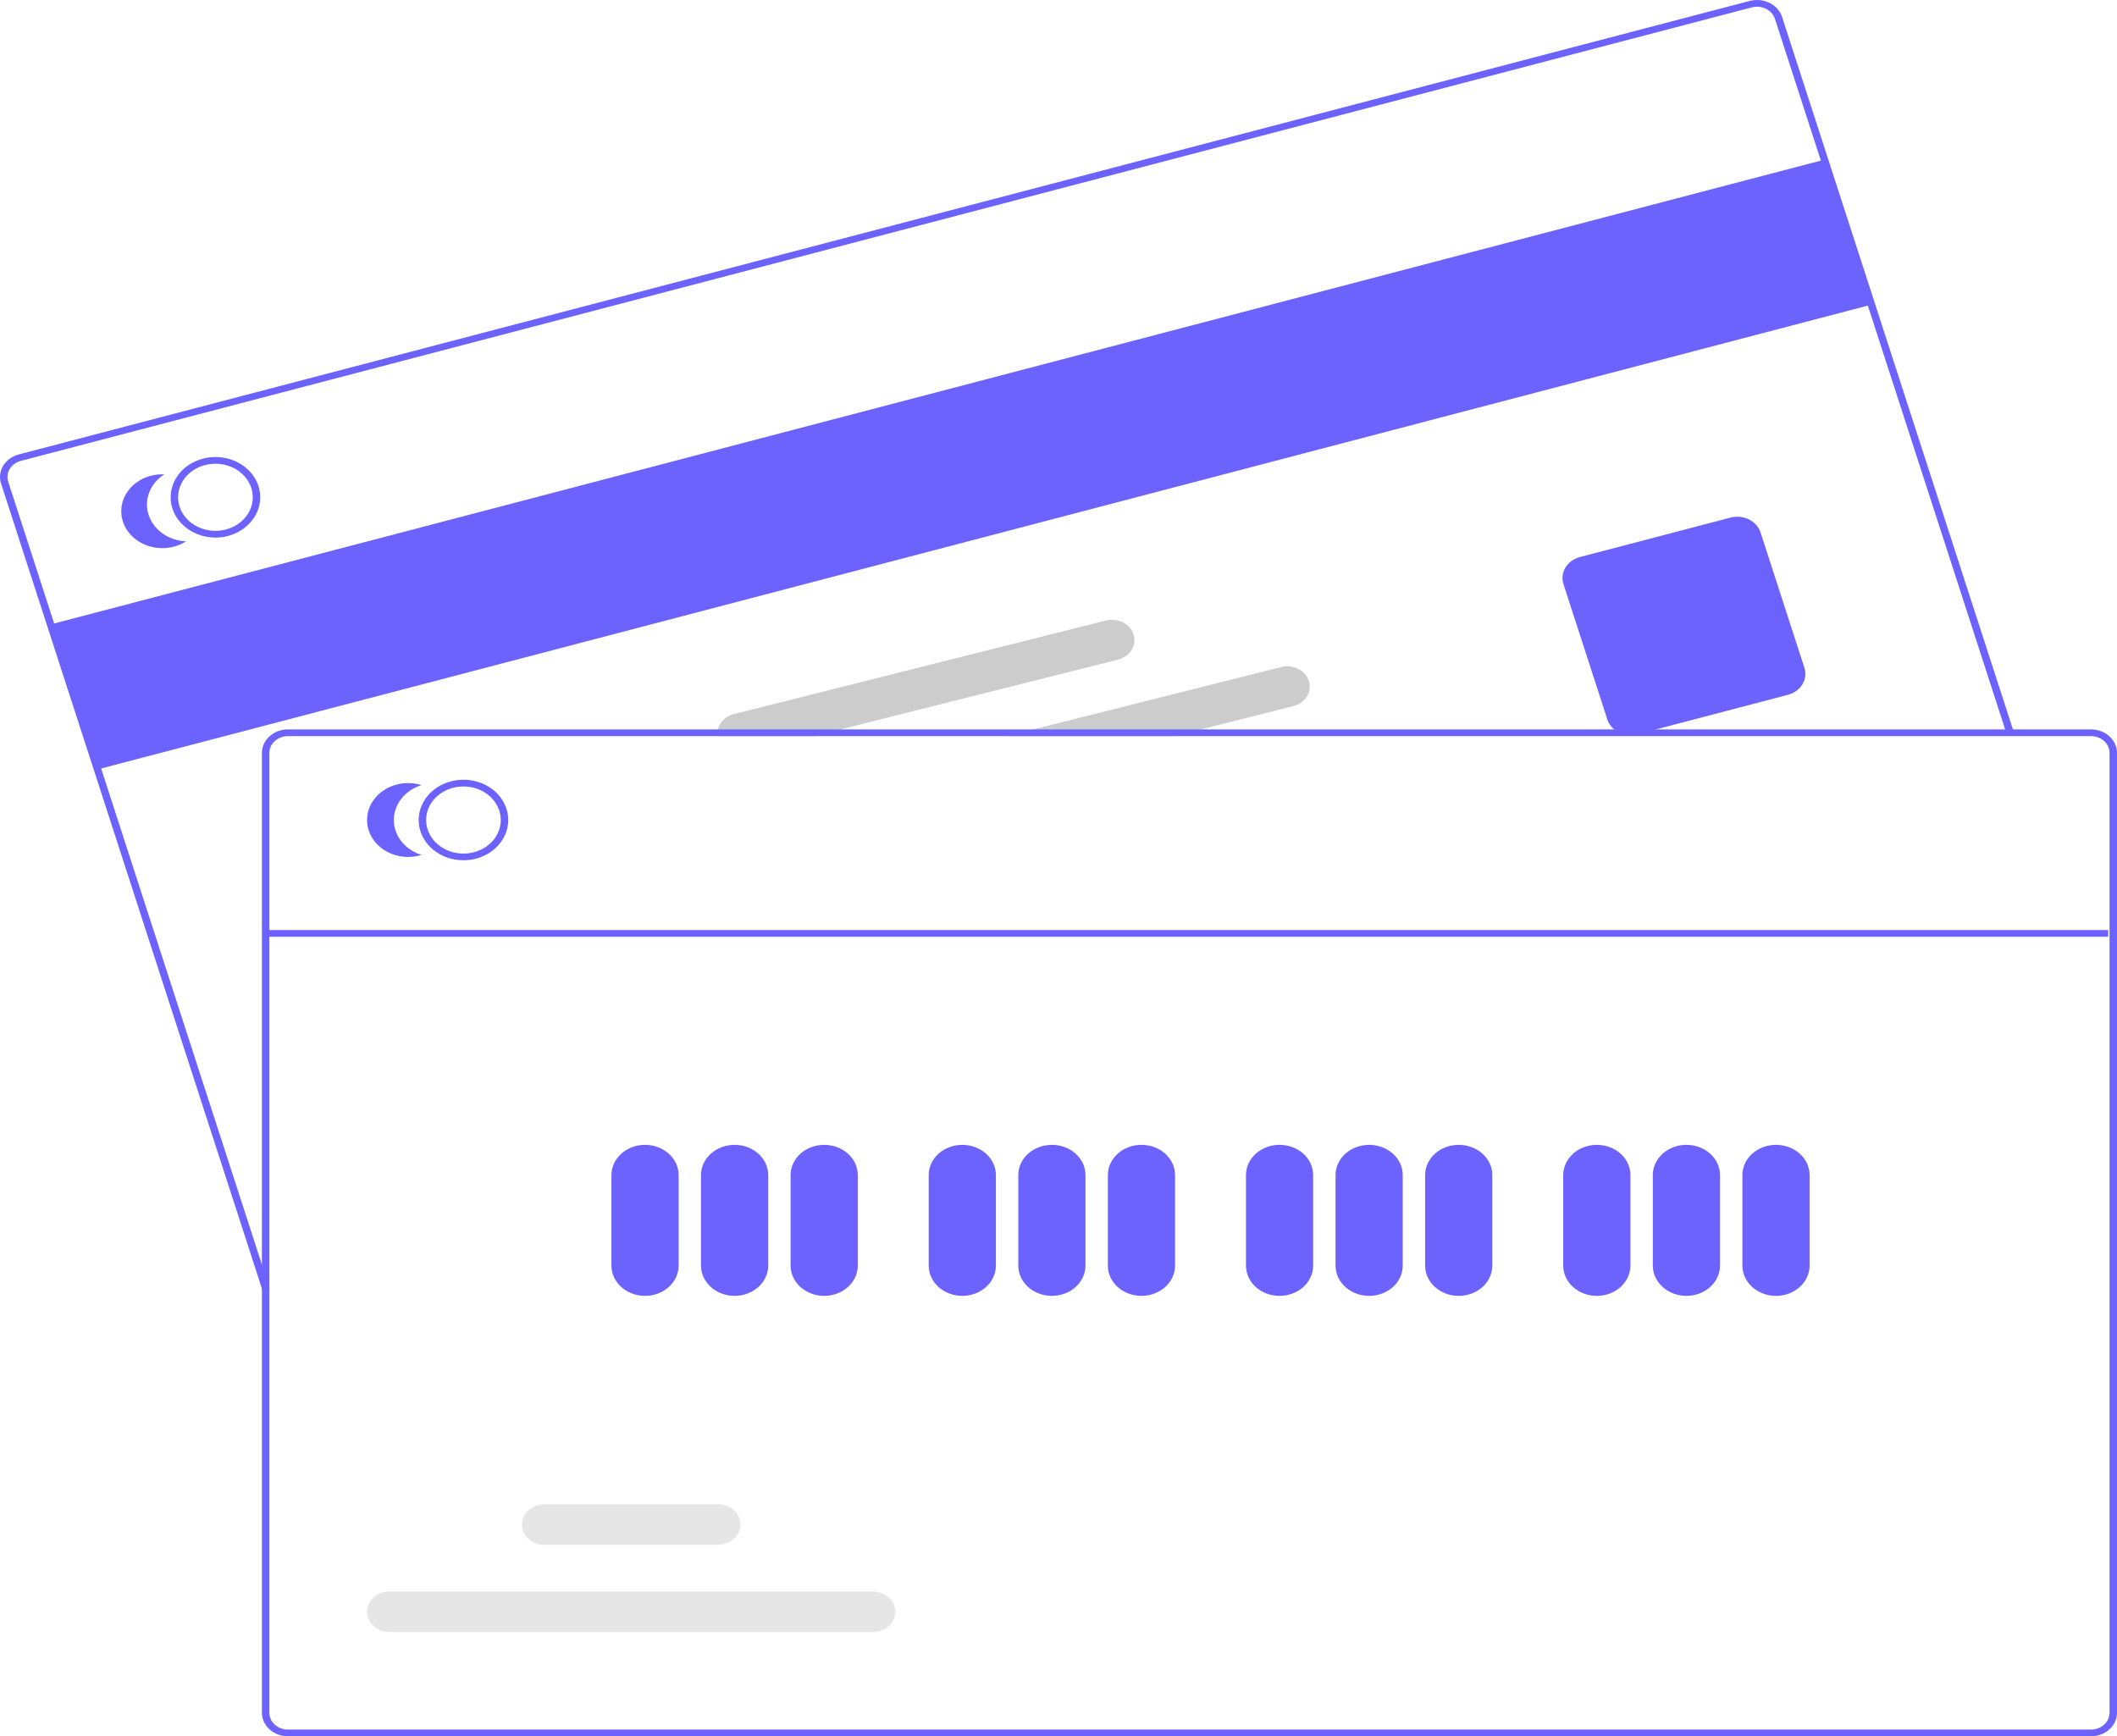 <svg width="278" height="228" viewBox="0 0 278 228" fill="none" xmlns="http://www.w3.org/2000/svg">
<g clip-path="url(#clip0_11_613)">
<path d="M239.582 20.965L6.642 81.992L12.812 101.034L245.752 40.006L239.582 20.965Z" fill="#6C63FF"/>
<path d="M34.472 169.456L0.138 63.496C-0.116 62.711 -0.013 61.866 0.424 61.149C0.862 60.432 1.599 59.9 2.473 59.671L229.765 0.123C230.639 -0.105 231.577 -0.012 232.375 0.382C233.173 0.775 233.764 1.437 234.019 2.222L264.436 96.095L263.495 96.342L233.078 2.469C232.895 1.908 232.473 1.436 231.903 1.155C231.334 0.874 230.663 0.807 230.039 0.97L2.747 60.517C2.123 60.681 1.597 61.061 1.284 61.573C0.971 62.085 0.898 62.688 1.079 63.25L35.413 169.21L34.472 169.456Z" fill="#6C63FF"/>
<path d="M214.129 96.532C213.44 96.531 212.769 96.33 212.217 95.958C211.665 95.586 211.263 95.063 211.069 94.468L205.31 76.696C205.075 75.966 205.171 75.183 205.577 74.517C205.984 73.851 206.667 73.358 207.478 73.144L227.243 67.966C228.054 67.754 228.925 67.841 229.666 68.206C230.406 68.572 230.955 69.186 231.193 69.915L236.951 87.688C237.186 88.417 237.09 89.201 236.684 89.867C236.278 90.532 235.594 91.026 234.784 91.239L215.019 96.417C214.73 96.493 214.43 96.532 214.129 96.532Z" fill="#6C63FF"/>
<path d="M33.941 63.825C33.882 63.642 33.812 63.462 33.73 63.287C33.178 62.081 32.149 61.101 30.842 60.536C29.534 59.97 28.041 59.859 26.648 60.224C25.255 60.588 24.061 61.403 23.296 62.511C22.53 63.619 22.247 64.942 22.501 66.227C22.537 66.414 22.584 66.6 22.643 66.782C23.001 67.881 23.745 68.845 24.764 69.532C25.783 70.218 27.021 70.59 28.295 70.59C28.85 70.591 29.404 70.52 29.937 70.379C31.433 69.985 32.695 69.075 33.446 67.846C34.196 66.617 34.375 65.171 33.941 63.825ZM29.662 69.532C28.414 69.858 27.074 69.725 25.934 69.163C24.795 68.602 23.95 67.656 23.584 66.535C23.527 66.353 23.481 66.167 23.447 65.98C23.263 64.922 23.514 63.84 24.153 62.936C24.792 62.032 25.776 61.368 26.919 61.069C28.063 60.77 29.288 60.856 30.367 61.31C31.446 61.764 32.303 62.556 32.779 63.538C32.868 63.711 32.942 63.889 33 64.072C33.362 65.194 33.213 66.399 32.588 67.423C31.962 68.447 30.91 69.205 29.662 69.532V69.532Z" fill="#6C63FF"/>
<path d="M19.515 67.602C19.201 66.633 19.231 65.601 19.601 64.648C19.971 63.696 20.662 62.87 21.578 62.288C20.72 62.25 19.864 62.398 19.082 62.717C18.3 63.037 17.615 63.521 17.082 64.127C16.55 64.734 16.187 65.446 16.023 66.204C15.859 66.962 15.899 67.745 16.139 68.486C16.379 69.228 16.813 69.907 17.404 70.468C17.996 71.028 18.727 71.453 19.539 71.708C20.35 71.962 21.217 72.039 22.067 71.931C22.918 71.823 23.728 71.534 24.429 71.088C23.308 71.039 22.233 70.677 21.352 70.052C20.471 69.427 19.829 68.57 19.515 67.602Z" fill="#6C63FF"/>
<path d="M171.885 89.445C171.781 89.108 171.603 88.792 171.363 88.517C171.123 88.241 170.825 88.011 170.486 87.839C170.147 87.667 169.773 87.557 169.387 87.515C169 87.473 168.608 87.499 168.233 87.594L135.692 95.778L132.188 96.66H154.195L157.7 95.778L169.831 92.728C170.587 92.537 171.228 92.084 171.613 91.469C171.998 90.853 172.096 90.125 171.885 89.445Z" fill="#CCCCCC"/>
<path d="M148.863 83.332C148.65 82.652 148.147 82.075 147.462 81.729C146.777 81.382 145.967 81.295 145.211 81.485L96.382 93.764C95.7 93.938 95.109 94.325 94.716 94.856C94.323 95.387 94.154 96.027 94.24 96.66H106.881L110.39 95.778L146.809 86.62C147.566 86.428 148.207 85.974 148.592 85.358C148.977 84.741 149.074 84.013 148.863 83.332Z" fill="#CCCCCC"/>
<path d="M274.569 95.777H37.825C36.915 95.778 36.043 96.104 35.4 96.682C34.757 97.26 34.395 98.045 34.394 98.863V224.915C34.395 225.733 34.757 226.517 35.4 227.095C36.043 227.674 36.915 227.999 37.825 228H274.569C275.479 227.999 276.351 227.674 276.994 227.095C277.637 226.517 277.999 225.733 278 224.915V98.863C277.999 98.045 277.637 97.26 276.994 96.682C276.351 96.104 275.479 95.778 274.569 95.777ZM277.02 224.915C277.02 225.499 276.761 226.06 276.302 226.473C275.842 226.886 275.219 227.118 274.569 227.118H37.825C37.175 227.118 36.552 226.886 36.092 226.473C35.633 226.06 35.375 225.499 35.374 224.915V98.863C35.375 98.278 35.633 97.718 36.093 97.305C36.552 96.891 37.175 96.659 37.825 96.659H274.569C275.219 96.659 275.842 96.891 276.302 97.305C276.761 97.718 277.02 98.278 277.02 98.863V224.915Z" fill="#6C63FF"/>
<path d="M60.861 112.967C59.697 112.967 58.56 112.657 57.593 112.076C56.626 111.495 55.872 110.669 55.426 109.702C54.981 108.736 54.865 107.673 55.092 106.647C55.319 105.621 55.879 104.678 56.702 103.939C57.524 103.199 58.572 102.695 59.713 102.491C60.854 102.287 62.037 102.392 63.111 102.792C64.186 103.192 65.105 103.87 65.751 104.74C66.397 105.61 66.742 106.632 66.742 107.678C66.741 109.081 66.12 110.425 65.018 111.417C63.915 112.408 62.42 112.966 60.861 112.967ZM60.861 103.271C59.891 103.271 58.944 103.53 58.137 104.014C57.331 104.498 56.703 105.186 56.332 105.992C55.961 106.797 55.864 107.683 56.053 108.538C56.242 109.393 56.709 110.179 57.395 110.795C58.08 111.411 58.953 111.831 59.904 112.001C60.855 112.171 61.841 112.084 62.736 111.75C63.632 111.417 64.397 110.852 64.936 110.127C65.475 109.402 65.762 108.55 65.762 107.678C65.761 106.51 65.244 105.39 64.325 104.563C63.406 103.737 62.16 103.272 60.861 103.271Z" fill="#6C63FF"/>
<path d="M51.718 107.678C51.718 106.67 52.068 105.686 52.719 104.864C53.371 104.043 54.291 103.424 55.352 103.095C54.539 102.843 53.672 102.77 52.822 102.88C51.972 102.991 51.163 103.282 50.463 103.731C49.764 104.179 49.194 104.771 48.8 105.458C48.407 106.145 48.201 106.906 48.201 107.678C48.201 108.451 48.407 109.212 48.8 109.899C49.194 110.586 49.764 111.178 50.463 111.626C51.163 112.075 51.972 112.366 52.822 112.477C53.672 112.587 54.539 112.513 55.352 112.262C54.291 111.932 53.371 111.314 52.719 110.493C52.068 109.671 51.718 108.687 51.718 107.678Z" fill="#6C63FF"/>
<path d="M84.703 170.166C83.534 170.165 82.412 169.746 81.585 169.003C80.758 168.259 80.293 167.251 80.292 166.199V154.299C80.292 153.247 80.757 152.238 81.584 151.494C82.411 150.751 83.533 150.333 84.703 150.333C85.873 150.333 86.995 150.751 87.823 151.494C88.65 152.238 89.115 153.247 89.115 154.299V166.199C89.113 167.251 88.648 168.259 87.821 169.003C86.994 169.746 85.873 170.165 84.703 170.166Z" fill="#6C63FF"/>
<path d="M96.467 170.166C95.297 170.165 94.176 169.746 93.349 169.003C92.522 168.259 92.057 167.251 92.056 166.199V154.299C92.056 153.247 92.52 152.238 93.348 151.494C94.175 150.751 95.297 150.333 96.467 150.333C97.637 150.333 98.759 150.751 99.586 151.494C100.414 152.238 100.878 153.247 100.878 154.299V166.199C100.877 167.251 100.412 168.259 99.585 169.003C98.758 169.746 97.637 170.165 96.467 170.166Z" fill="#6C63FF"/>
<path d="M108.23 170.166C107.061 170.165 105.94 169.746 105.113 169.003C104.286 168.259 103.82 167.251 103.819 166.199V154.299C103.819 153.247 104.284 152.238 105.111 151.494C105.938 150.751 107.061 150.333 108.23 150.333C109.4 150.333 110.522 150.751 111.35 151.494C112.177 152.238 112.642 153.247 112.642 154.299V166.199C112.641 167.251 112.175 168.259 111.348 169.003C110.521 169.746 109.4 170.165 108.23 170.166Z" fill="#6C63FF"/>
<path d="M126.366 170.166C125.197 170.165 124.075 169.746 123.248 169.003C122.421 168.259 121.956 167.251 121.955 166.199V154.299C121.955 153.247 122.42 152.238 123.247 151.494C124.074 150.751 125.196 150.333 126.366 150.333C127.536 150.333 128.658 150.751 129.486 151.494C130.313 152.238 130.778 153.247 130.778 154.299V166.199C130.776 167.251 130.311 168.259 129.484 169.003C128.657 169.746 127.536 170.165 126.366 170.166Z" fill="#6C63FF"/>
<path d="M138.13 170.166C136.96 170.165 135.839 169.746 135.012 169.003C134.185 168.259 133.72 167.251 133.719 166.199V154.299C133.719 153.247 134.183 152.238 135.011 151.494C135.838 150.751 136.96 150.333 138.13 150.333C139.3 150.333 140.422 150.751 141.249 151.494C142.076 152.238 142.541 153.247 142.541 154.299V166.199C142.54 167.251 142.075 168.259 141.248 169.003C140.421 169.746 139.299 170.165 138.13 170.166Z" fill="#6C63FF"/>
<path d="M149.894 170.166C148.724 170.165 147.603 169.746 146.776 169.003C145.949 168.259 145.484 167.251 145.482 166.199V154.299C145.482 153.247 145.947 152.238 146.774 151.494C147.602 150.751 148.724 150.333 149.894 150.333C151.064 150.333 152.186 150.751 153.013 151.494C153.84 152.238 154.305 153.247 154.305 154.299V166.199C154.304 167.251 153.838 168.259 153.011 169.003C152.184 169.746 151.063 170.165 149.894 170.166Z" fill="#6C63FF"/>
<path d="M168.029 170.166C166.859 170.165 165.738 169.746 164.911 169.003C164.084 168.259 163.619 167.251 163.618 166.199V154.299C163.618 153.247 164.082 152.238 164.91 151.494C165.737 150.751 166.859 150.333 168.029 150.333C169.199 150.333 170.321 150.751 171.148 151.494C171.976 152.238 172.44 153.247 172.44 154.299V166.199C172.439 167.251 171.974 168.259 171.147 169.003C170.32 169.746 169.199 170.165 168.029 170.166Z" fill="#6C63FF"/>
<path d="M179.793 170.166C178.623 170.165 177.502 169.746 176.675 169.003C175.848 168.259 175.383 167.251 175.381 166.199V154.299C175.381 153.247 175.846 152.238 176.673 151.494C177.501 150.751 178.623 150.333 179.793 150.333C180.963 150.333 182.085 150.751 182.912 151.494C183.739 152.238 184.204 153.247 184.204 154.299V166.199C184.203 167.251 183.738 168.259 182.911 169.003C182.084 169.746 180.962 170.165 179.793 170.166Z" fill="#6C63FF"/>
<path d="M191.556 170.166C190.387 170.165 189.266 169.746 188.439 169.003C187.612 168.259 187.146 167.251 187.145 166.199V154.299C187.145 153.247 187.61 152.238 188.437 151.494C189.264 150.751 190.386 150.333 191.556 150.333C192.726 150.333 193.848 150.751 194.676 151.494C195.503 152.238 195.968 153.247 195.968 154.299V166.199C195.966 167.251 195.501 168.259 194.674 169.003C193.847 169.746 192.726 170.165 191.556 170.166Z" fill="#6C63FF"/>
<path d="M209.692 170.166C208.523 170.165 207.401 169.746 206.574 169.003C205.747 168.259 205.282 167.251 205.281 166.199V154.299C205.281 153.247 205.746 152.238 206.573 151.494C207.4 150.751 208.522 150.333 209.692 150.333C210.862 150.333 211.984 150.751 212.811 151.494C213.639 152.238 214.104 153.247 214.104 154.299V166.199C214.102 167.251 213.637 168.259 212.81 169.003C211.983 169.746 210.862 170.165 209.692 170.166Z" fill="#6C63FF"/>
<path d="M221.456 170.166C220.286 170.165 219.165 169.746 218.338 169.003C217.511 168.259 217.046 167.251 217.044 166.199V154.299C217.044 153.247 217.509 152.238 218.336 151.494C219.164 150.751 220.286 150.333 221.456 150.333C222.626 150.333 223.748 150.751 224.575 151.494C225.402 152.238 225.867 153.247 225.867 154.299V166.199C225.866 167.251 225.401 168.259 224.574 169.003C223.747 169.746 222.625 170.165 221.456 170.166Z" fill="#6C63FF"/>
<path d="M233.219 170.166C232.05 170.165 230.929 169.746 230.102 169.003C229.275 168.259 228.809 167.251 228.808 166.199V154.299C228.808 153.247 229.273 152.238 230.1 151.494C230.927 150.751 232.05 150.333 233.219 150.333C234.389 150.333 235.511 150.751 236.339 151.494C237.166 152.238 237.631 153.247 237.631 154.299V166.199C237.63 167.251 237.164 168.259 236.337 169.003C235.51 169.746 234.389 170.165 233.219 170.166Z" fill="#6C63FF"/>
<path d="M114.612 214.314H51.166C50.38 214.314 49.626 214.033 49.07 213.533C48.514 213.033 48.202 212.355 48.202 211.648C48.202 210.942 48.514 210.264 49.07 209.764C49.626 209.264 50.38 208.983 51.166 208.983H114.612C115.398 208.983 116.152 209.264 116.707 209.764C117.263 210.264 117.576 210.942 117.576 211.648C117.576 212.355 117.263 213.033 116.707 213.533C116.152 214.033 115.398 214.314 114.612 214.314Z" fill="#E6E6E6"/>
<path d="M94.27 202.854H71.507C70.721 202.854 69.967 202.574 69.411 202.074C68.856 201.574 68.543 200.896 68.543 200.189C68.543 199.482 68.856 198.804 69.411 198.304C69.967 197.805 70.721 197.524 71.507 197.524H94.27C95.056 197.524 95.81 197.805 96.366 198.304C96.922 198.804 97.234 199.482 97.234 200.189C97.234 200.896 96.922 201.574 96.366 202.074C95.81 202.574 95.056 202.854 94.27 202.854Z" fill="#E6E6E6"/>
<path d="M276.843 122.125H35.198V123.007H276.843V122.125Z" fill="#6C63FF"/>
</g>
<defs>
<clipPath id="clip0_11_613">
<rect width="278" height="228" fill="white"/>
</clipPath>
</defs>
</svg>
